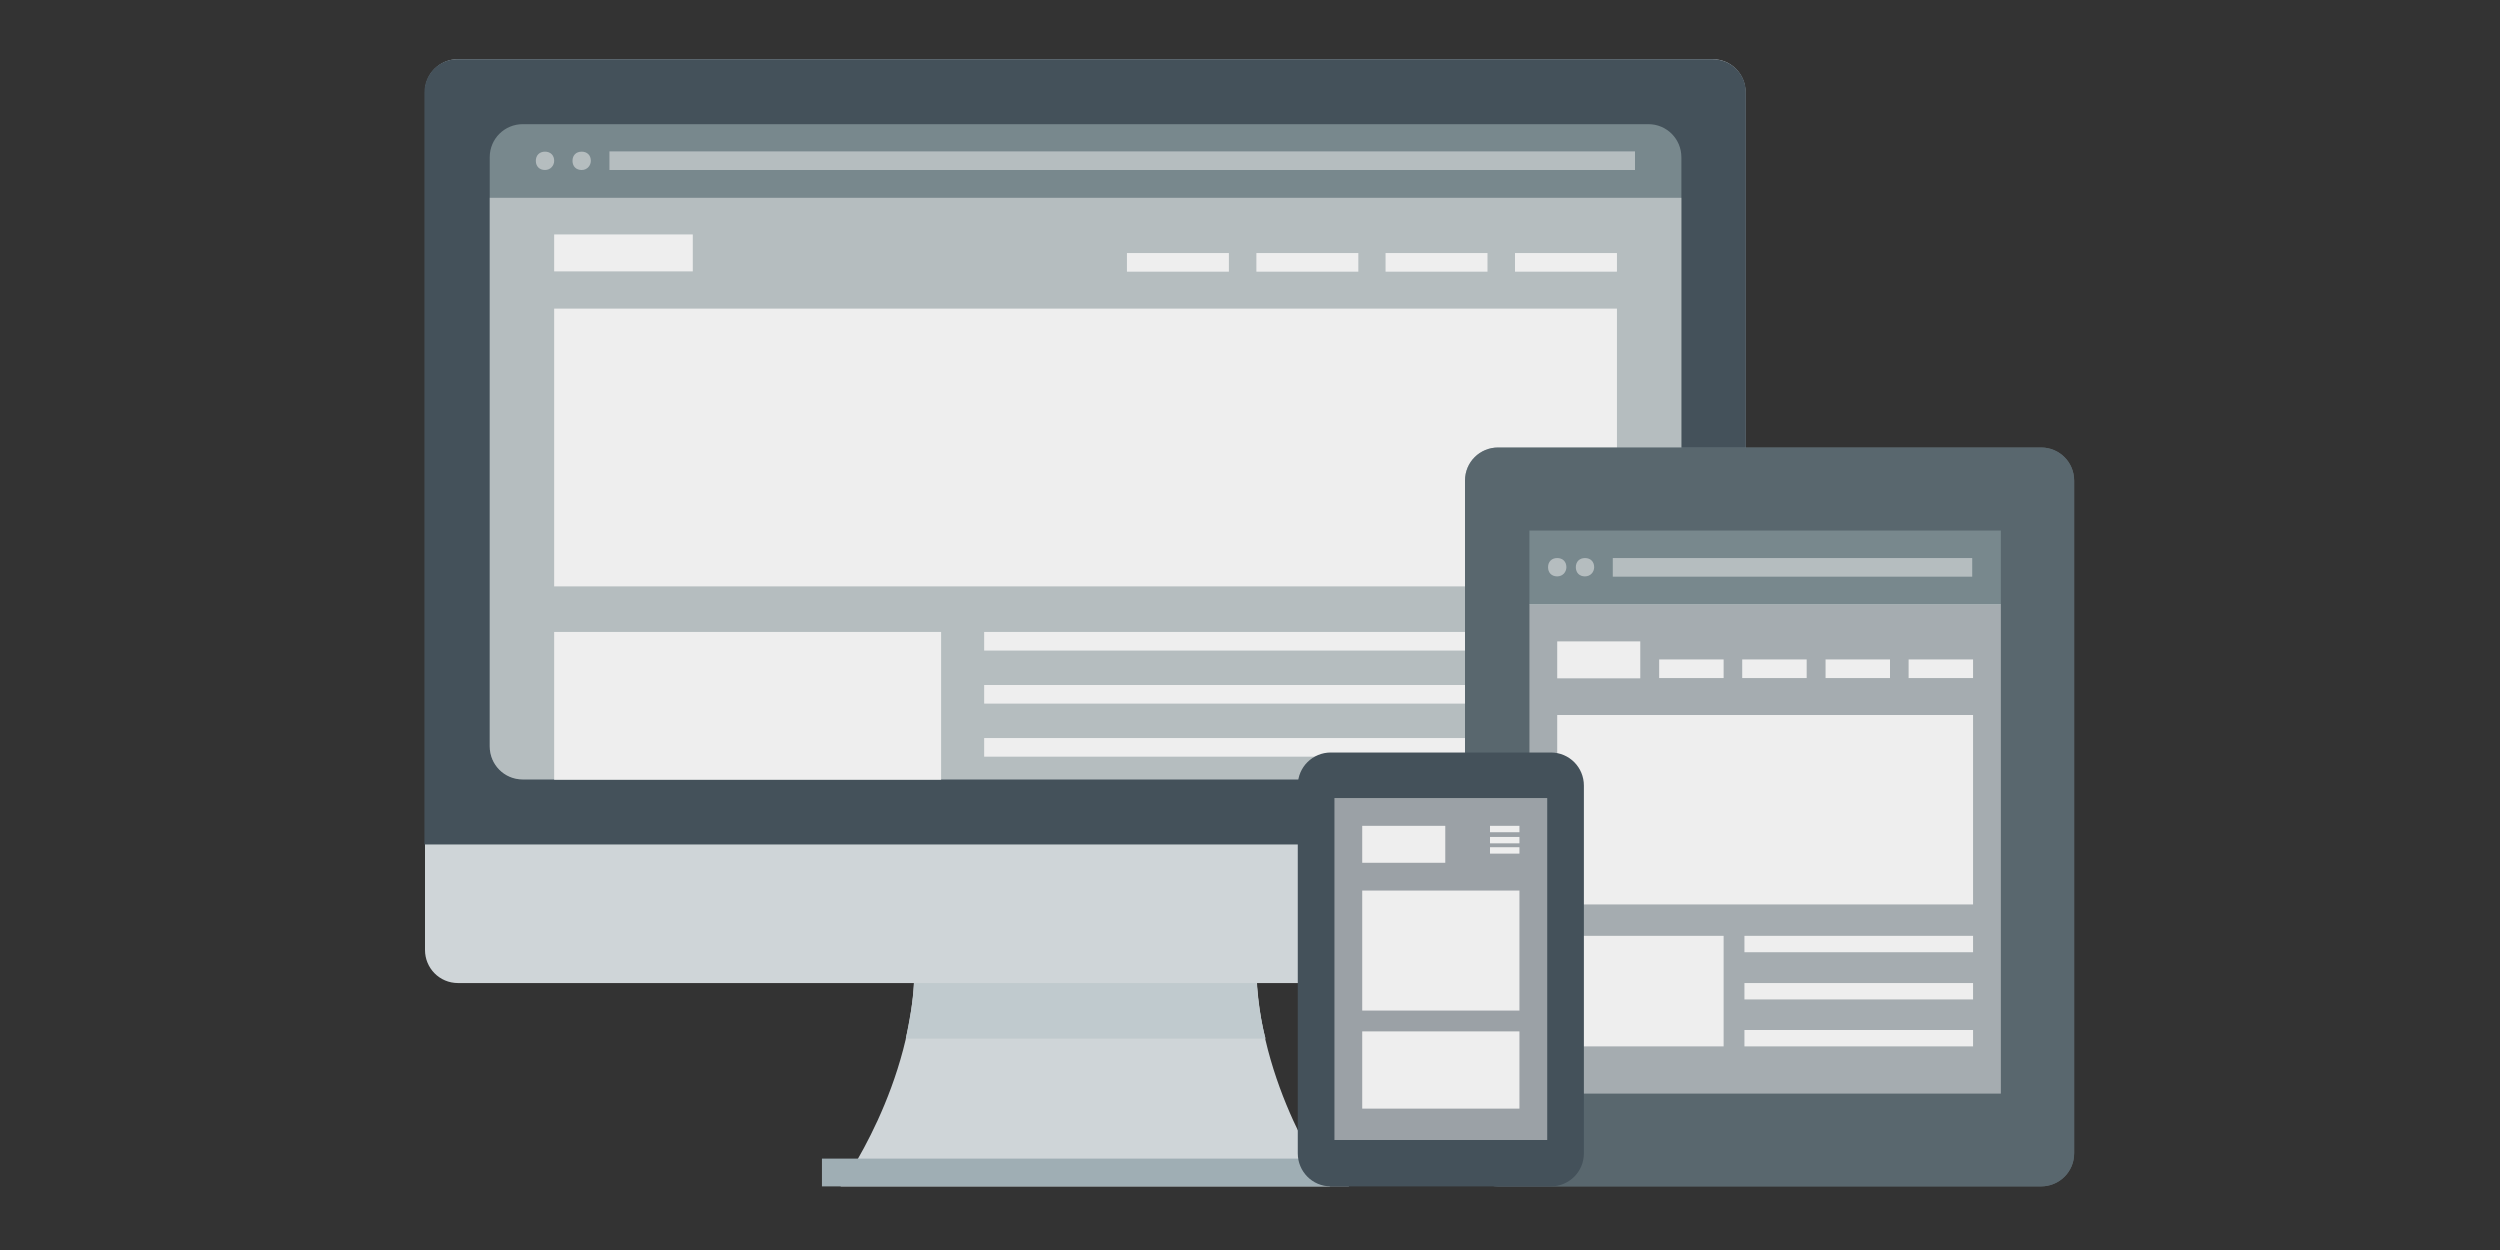 <?xml version="1.0" encoding="utf-8"?>
<!-- Generator: Adobe Illustrator 18.1.0, SVG Export Plug-In . SVG Version: 6.00 Build 0)  -->
<svg version="1.1" id="Layer_1" xmlns="http://www.w3.org/2000/svg" xmlns:xlink="http://www.w3.org/1999/xlink" x="0px" y="0px"
	 viewBox="0 0 900 450" enable-background="new 0 0 900 450" xml:space="preserve">
<rect x="0" y="0" width="900" height="450" fill="#333333" stroke="none"/>
<g id="Layer_2">
	<g>
		<g>
			<path fill="#CFD5D8" d="M628.5,342c0,6.7-5.4,11.9-11.9,11.9H164.9c-6.7,0-11.9-5.4-11.9-11.9V33.2c0-6.7,5.4-11.9,11.9-11.9
				h451.6c6.7,0,11.9,5.4,11.9,11.9V342L628.5,342z"/>
		</g>
		<path fill="#44515A" d="M628.5,33.2V304H152.8V33.2c0-6.7,5.4-11.9,11.9-11.9h451.6C623.3,21.3,628.5,26.7,628.5,33.2z"/>
		<g>
			<path fill="#78888D" d="M605.3,268.7c0,6.7-5.4,11.9-11.9,11.9H188.2c-6.7,0-11.9-5.4-11.9-11.9V56.6c0-6.7,5.4-11.9,11.9-11.9
				h405.2c6.7,0,11.9,5.4,11.9,11.9V268.7L605.3,268.7z"/>
		</g>
		<rect x="219.4" y="54.5" opacity="0.5" fill="#F3F3F3" enable-background="new    " width="369.2" height="6.7"/>
		<path opacity="0.5" fill="#F3F3F3" enable-background="new    " d="M212.7,57.9c0-2-1.3-3.3-3.3-3.3l0,0c-2,0-3.3,1.3-3.3,3.3l0,0
			c0,2,1.3,3.3,3.3,3.3l0,0C211.4,61.2,212.7,59.6,212.7,57.9L212.7,57.9z"/>
		<path opacity="0.5" fill="#F3F3F3" enable-background="new    " d="M199.5,57.9c0-2-1.3-3.3-3.3-3.3l0,0c-2,0-3.3,1.3-3.3,3.3l0,0
			c0,2,1.3,3.3,3.3,3.3l0,0C198.2,61.2,199.5,59.6,199.5,57.9L199.5,57.9z"/>
		<g>
			<g>
				<g>
					<g>
						<g>
							<defs>
								<path id="SVGID_1_" d="M605.3,268.7c0,6.7-5.4,11.9-11.9,11.9H188.2c-6.7,0-11.9-5.4-11.9-11.9V56.6
									c0-6.7,5.4-11.9,11.9-11.9h405.2c6.7,0,11.9,5.4,11.9,11.9V268.7L605.3,268.7z"/>
							</defs>
							<clipPath id="SVGID_2_">
								<use xlink:href="#SVGID_1_"  overflow="visible"/>
							</clipPath>
							
								<rect x="176.2" y="71.2" opacity="0.5" clip-path="url(#SVGID_2_)" fill="#F3F3F3" enable-background="new    " width="429.1" height="212.9"/>
						</g>
					</g>
				</g>
			</g>
		</g>
		<path fill="#CFD5D8" d="M452.3,347.2c0-24.9-46.3-8.3-61.5-2c-15.4-6.4-61.5-22.9-61.5,2c0,43.2-26.7,79.9-26.7,79.9h83.1h10h83.1
			C478.8,427.1,452.3,390.4,452.3,347.2z"/>
		<path fill="#CFD5D8" d="M455.6,373.9H326.1c1.3-6.4,2.6-12.9,2.9-20h123.4C452.9,360.8,453.9,367.5,455.6,373.9z"/>
		<rect x="295.9" y="417.1" fill="#9FAEB4" width="189.7" height="10"/>
		<rect x="199.5" y="111.1" fill="#EEEEEE" width="382.6" height="100"/>
		<rect x="199.5" y="84.4" fill="#EEEEEE" width="49.9" height="13.3"/>
		<rect x="405.7" y="91.1" fill="#EEEEEE" width="36.7" height="6.7"/>
		<rect x="452.3" y="91.1" fill="#EEEEEE" width="36.7" height="6.7"/>
		<rect x="498.8" y="91.1" fill="#EEEEEE" width="36.7" height="6.7"/>
		<rect x="545.4" y="91.1" fill="#EEEEEE" width="36.7" height="6.7"/>
		<path opacity="0.3" fill="#9FAEB4" enable-background="new    " d="M455.6,373.9H326.1c1.3-6.4,2.6-12.9,2.9-20h123.4
			C452.9,360.8,453.9,367.5,455.6,373.9z"/>
		<rect x="199.5" y="227.5" fill="#EEEEEE" width="139.3" height="53.2"/>
		<rect x="354.3" y="227.5" fill="#EEEEEE" width="227.6" height="6.7"/>
		<rect x="354.3" y="246.6" fill="#EEEEEE" width="227.6" height="6.7"/>
		<rect x="354.3" y="265.7" fill="#EEEEEE" width="227.6" height="6.7"/>
	</g>
	<g>
		<g>
			<path fill="#78888D" d="M539.3,427.1c-6.7,0-11.9-5.4-11.9-11.9V173c0-6.7,5.4-11.9,11.9-11.9h195.5c6.7,0,11.9,5.4,11.9,11.9
				v242.2c0,6.7-5.4,11.9-11.9,11.9H539.3L539.3,427.1z"/>
		</g>
		<g opacity="0.6">
			<path fill="#44515A" d="M539.3,427.1c-6.7,0-11.9-5.4-11.9-11.9V173c0-6.7,5.4-11.9,11.9-11.9h195.5c6.7,0,11.9,5.4,11.9,11.9
				v242.2c0,6.7-5.4,11.9-11.9,11.9H539.3L539.3,427.1z"/>
		</g>
		<rect x="550.6" y="191" fill="#78888D" width="169.7" height="26.7"/>
		<rect x="580.6" y="200.9" opacity="0.5" fill="#F3F3F3" enable-background="new    " width="129.4" height="6.7"/>
		<path opacity="0.5" fill="#F3F3F3" enable-background="new    " d="M573.9,204.2c0-2-1.3-3.3-3.3-3.3l0,0c-2,0-3.3,1.3-3.3,3.3
			l0,0c0,2,1.3,3.3,3.3,3.3l0,0C572.6,207.5,573.9,205.9,573.9,204.2L573.9,204.2z"/>
		<path opacity="0.5" fill="#F3F3F3" enable-background="new    " d="M563.9,204.2c0-2-1.3-3.3-3.3-3.3l0,0c-2,0-3.3,1.3-3.3,3.3
			l0,0c0,2,1.3,3.3,3.3,3.3l0,0C562.6,207.5,563.9,205.9,563.9,204.2L563.9,204.2z"/>
		<rect x="550.6" y="217.5" opacity="0.5" fill="#F3F3F3" enable-background="new    " width="169.7" height="176.2"/>
		<rect x="560.6" y="257.4" fill="#EEEEEE" width="149.7" height="68.2"/>
		<rect x="560.6" y="230.9" fill="#EEEEEE" width="29.9" height="13.3"/>
		<rect x="597.3" y="237.4" fill="#EEEEEE" width="23.2" height="6.7"/>
		<rect x="627.2" y="237.4" fill="#EEEEEE" width="23.2" height="6.7"/>
		<rect x="657.2" y="237.4" fill="#EEEEEE" width="23.2" height="6.7"/>
		<rect x="687.1" y="237.4" fill="#EEEEEE" width="23.2" height="6.7"/>
		<rect x="560.6" y="336.9" fill="#EEEEEE" width="59.9" height="39.8"/>
		<rect x="628" y="336.9" fill="#EEEEEE" width="82.3" height="5.9"/>
		<rect x="628" y="353.9" fill="#EEEEEE" width="82.3" height="5.9"/>
		<rect x="628" y="370.8" fill="#EEEEEE" width="82.3" height="5.9"/>
	</g>
	<g>
		<g>
			<path fill="#44515A" d="M479.1,427.1c-6.7,0-11.9-5.4-11.9-11.9V282.8c0-6.7,5.4-11.9,11.9-11.9h79.2c6.7,0,11.9,5.4,11.9,11.9
				v132.4c0,6.7-5.4,11.9-11.9,11.9L479.1,427.1L479.1,427.1z"/>
		</g>
		<rect x="480.4" y="287.3" opacity="0.5" fill="#F3F3F3" enable-background="new    " width="76.6" height="123.1"/>
		<rect x="490.4" y="320.6" fill="#EEEEEE" width="56.6" height="43.2"/>
		<rect x="490.4" y="297.3" fill="#EEEEEE" width="29.9" height="13.3"/>
		<rect x="536.4" y="297.3" fill="#EEEEEE" width="10.6" height="2.3"/>
		<rect x="536.4" y="301.3" fill="#EEEEEE" width="10.6" height="2.3"/>
		<rect x="536.4" y="305" fill="#EEEEEE" width="10.6" height="2.3"/>
		<rect x="490.4" y="371.3" fill="#EEEEEE" width="56.6" height="27.8"/>
	</g>
</g>
</svg>
